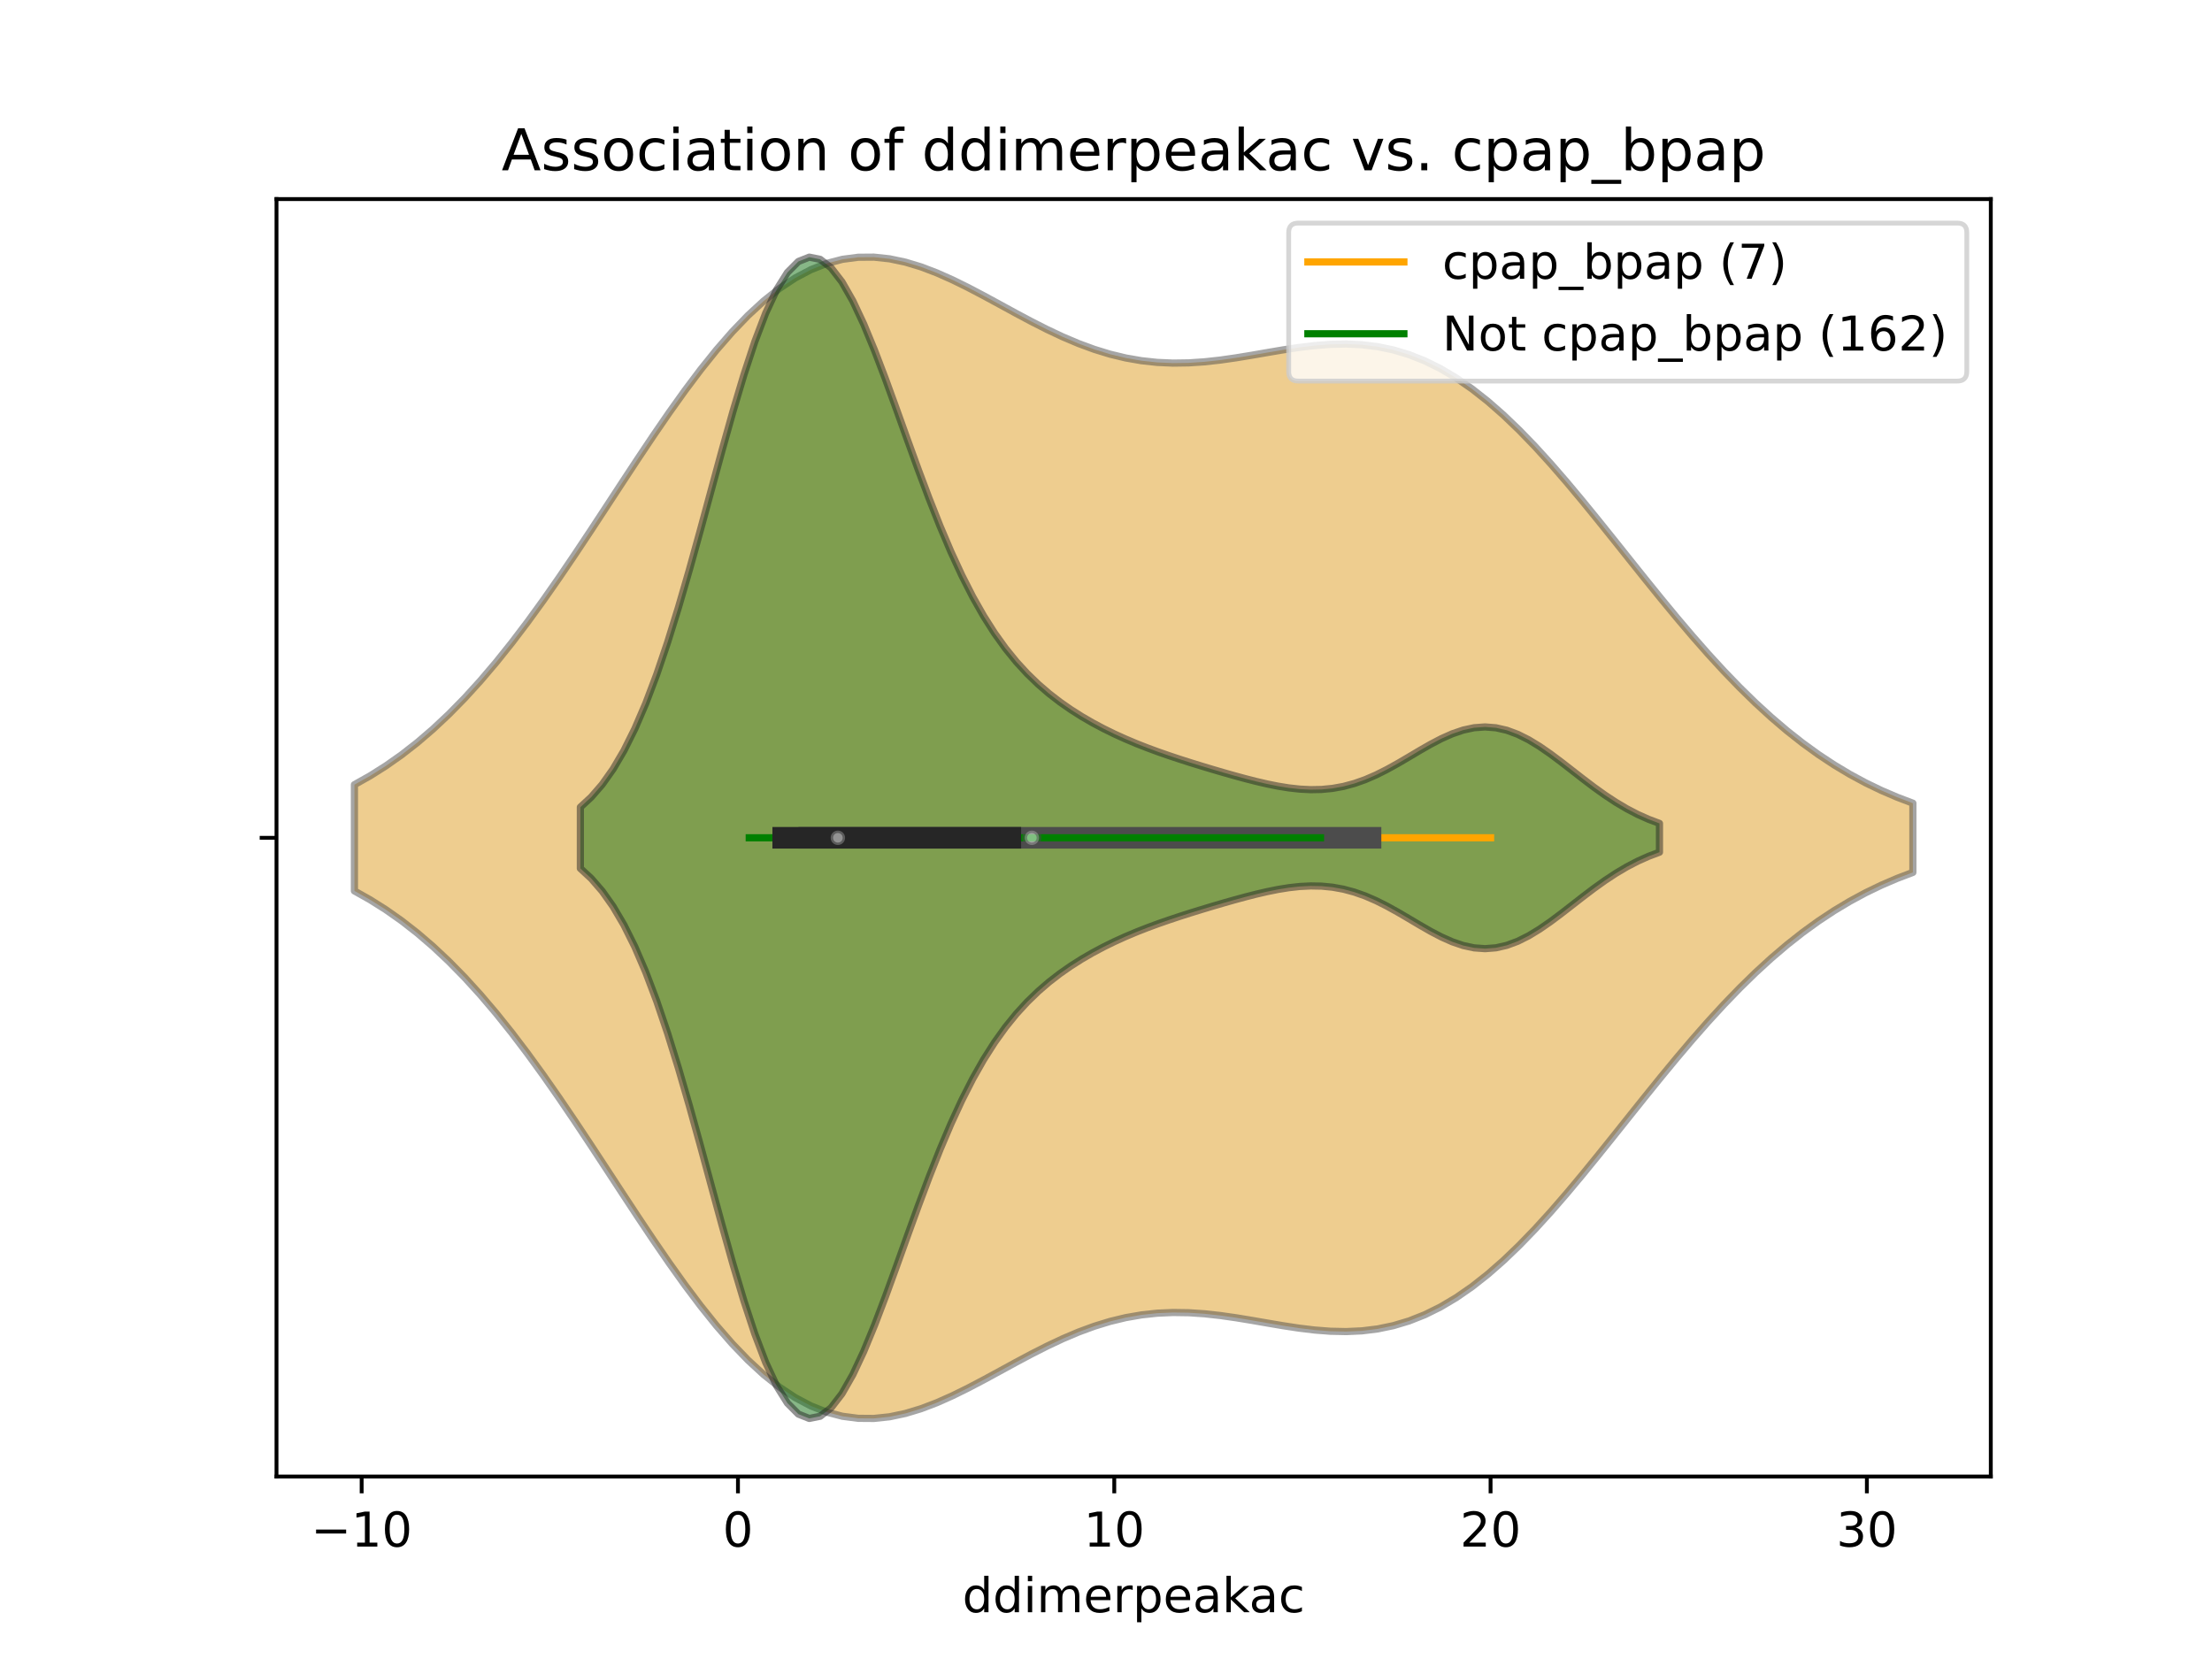<?xml version="1.0" encoding="utf-8" standalone="no"?>
<!DOCTYPE svg PUBLIC "-//W3C//DTD SVG 1.1//EN"
  "http://www.w3.org/Graphics/SVG/1.1/DTD/svg11.dtd">
<!-- Created with matplotlib (https://matplotlib.org/) -->
<svg height="345.6pt" version="1.1" viewBox="0 0 460.8 345.6" width="460.8pt" xmlns="http://www.w3.org/2000/svg" xmlns:xlink="http://www.w3.org/1999/xlink">
 <defs>
  <style type="text/css">
*{stroke-linecap:butt;stroke-linejoin:round;}
  </style>
 </defs>
 <g id="figure_1">
  <g id="patch_1">
   <path d="M 0 345.6 
L 460.8 345.6 
L 460.8 0 
L 0 0 
z
" style="fill:#ffffff;"/>
  </g>
  <g id="axes_1">
   <g id="patch_2">
    <path d="M 57.6 307.584 
L 414.72 307.584 
L 414.72 41.472 
L 57.6 41.472 
z
" style="fill:#ffffff;"/>
   </g>
   <g id="PolyCollection_1">
    <defs>
     <path d="M 73.833 -160.003 
L 73.833 -182.141 
L 77.112 -183.985 
L 80.391 -186.056 
L 83.671 -188.366 
L 86.95 -190.925 
L 90.229 -193.741 
L 93.509 -196.82 
L 96.788 -200.161 
L 100.067 -203.763 
L 103.347 -207.617 
L 106.626 -211.712 
L 109.905 -216.03 
L 113.185 -220.548 
L 116.464 -225.24 
L 119.743 -230.071 
L 123.023 -235.005 
L 126.302 -240.001 
L 129.581 -245.014 
L 132.861 -249.995 
L 136.14 -254.896 
L 139.42 -259.666 
L 142.699 -264.256 
L 145.978 -268.615 
L 149.258 -272.7 
L 152.537 -276.466 
L 155.816 -279.877 
L 159.096 -282.901 
L 162.375 -285.511 
L 165.654 -287.691 
L 168.934 -289.428 
L 172.213 -290.722 
L 175.492 -291.577 
L 178.772 -292.007 
L 182.051 -292.032 
L 185.33 -291.682 
L 188.61 -290.99 
L 191.889 -289.997 
L 195.168 -288.747 
L 198.448 -287.288 
L 201.727 -285.67 
L 205.006 -283.946 
L 208.286 -282.165 
L 211.565 -280.376 
L 214.844 -278.628 
L 218.124 -276.963 
L 221.403 -275.42 
L 224.682 -274.031 
L 227.962 -272.824 
L 231.241 -271.818 
L 234.52 -271.027 
L 237.8 -270.457 
L 241.079 -270.104 
L 244.358 -269.96 
L 247.638 -270.008 
L 250.917 -270.227 
L 254.196 -270.588 
L 257.476 -271.056 
L 260.755 -271.595 
L 264.034 -272.164 
L 267.314 -272.719 
L 270.593 -273.216 
L 273.872 -273.613 
L 277.152 -273.866 
L 280.431 -273.936 
L 283.71 -273.786 
L 286.99 -273.383 
L 290.269 -272.701 
L 293.548 -271.718 
L 296.828 -270.419 
L 300.107 -268.795 
L 303.386 -266.845 
L 306.666 -264.573 
L 309.945 -261.99 
L 313.224 -259.114 
L 316.504 -255.968 
L 319.783 -252.578 
L 323.062 -248.976 
L 326.342 -245.196 
L 329.621 -241.276 
L 332.9 -237.254 
L 336.18 -233.169 
L 339.459 -229.058 
L 342.739 -224.959 
L 346.018 -220.907 
L 349.297 -216.935 
L 352.577 -213.072 
L 355.856 -209.344 
L 359.135 -205.774 
L 362.415 -202.379 
L 365.694 -199.175 
L 368.973 -196.172 
L 372.253 -193.376 
L 375.532 -190.791 
L 378.811 -188.416 
L 382.091 -186.25 
L 385.37 -184.286 
L 388.649 -182.517 
L 391.929 -180.934 
L 395.208 -179.526 
L 398.487 -178.281 
L 398.487 -163.863 
L 398.487 -163.863 
L 395.208 -162.618 
L 391.929 -161.21 
L 388.649 -159.627 
L 385.37 -157.858 
L 382.091 -155.894 
L 378.811 -153.728 
L 375.532 -151.353 
L 372.253 -148.768 
L 368.973 -145.972 
L 365.694 -142.969 
L 362.415 -139.765 
L 359.135 -136.37 
L 355.856 -132.8 
L 352.577 -129.072 
L 349.297 -125.209 
L 346.018 -121.237 
L 342.739 -117.185 
L 339.459 -113.086 
L 336.18 -108.975 
L 332.9 -104.89 
L 329.621 -100.868 
L 326.342 -96.948 
L 323.062 -93.168 
L 319.783 -89.566 
L 316.504 -86.176 
L 313.224 -83.03 
L 309.945 -80.154 
L 306.666 -77.571 
L 303.386 -75.299 
L 300.107 -73.349 
L 296.828 -71.725 
L 293.548 -70.426 
L 290.269 -69.443 
L 286.99 -68.761 
L 283.71 -68.358 
L 280.431 -68.208 
L 277.152 -68.278 
L 273.872 -68.531 
L 270.593 -68.928 
L 267.314 -69.425 
L 264.034 -69.98 
L 260.755 -70.549 
L 257.476 -71.088 
L 254.196 -71.556 
L 250.917 -71.917 
L 247.638 -72.136 
L 244.358 -72.184 
L 241.079 -72.04 
L 237.8 -71.687 
L 234.52 -71.117 
L 231.241 -70.326 
L 227.962 -69.32 
L 224.682 -68.113 
L 221.403 -66.724 
L 218.124 -65.181 
L 214.844 -63.516 
L 211.565 -61.768 
L 208.286 -59.979 
L 205.006 -58.198 
L 201.727 -56.474 
L 198.448 -54.856 
L 195.168 -53.397 
L 191.889 -52.147 
L 188.61 -51.154 
L 185.33 -50.462 
L 182.051 -50.112 
L 178.772 -50.137 
L 175.492 -50.567 
L 172.213 -51.422 
L 168.934 -52.716 
L 165.654 -54.453 
L 162.375 -56.633 
L 159.096 -59.243 
L 155.816 -62.267 
L 152.537 -65.678 
L 149.258 -69.444 
L 145.978 -73.529 
L 142.699 -77.888 
L 139.42 -82.478 
L 136.14 -87.248 
L 132.861 -92.149 
L 129.581 -97.13 
L 126.302 -102.143 
L 123.023 -107.139 
L 119.743 -112.073 
L 116.464 -116.904 
L 113.185 -121.596 
L 109.905 -126.114 
L 106.626 -130.432 
L 103.347 -134.527 
L 100.067 -138.381 
L 96.788 -141.983 
L 93.509 -145.324 
L 90.229 -148.403 
L 86.95 -151.219 
L 83.671 -153.778 
L 80.391 -156.088 
L 77.112 -158.159 
L 73.833 -160.003 
z
" id="mf5a91492bd" style="stroke:#4c4c4c;stroke-opacity:0.5;stroke-width:1.5;"/>
    </defs>
    <g clip-path="url(#pa0eae933f3)">
     <use style="fill:#df9c20;fill-opacity:0.5;stroke:#4c4c4c;stroke-opacity:0.5;stroke-width:1.5;" x="0" xlink:href="#mf5a91492bd" y="345.6"/>
    </g>
   </g>
   <g id="PolyCollection_2">
    <defs>
     <path d="M 120.9 -164.689 
L 120.9 -177.455 
L 123.171 -179.553 
L 125.441 -182.171 
L 127.712 -185.377 
L 129.983 -189.234 
L 132.253 -193.788 
L 134.524 -199.067 
L 136.795 -205.069 
L 139.065 -211.76 
L 141.336 -219.07 
L 143.607 -226.891 
L 145.878 -235.076 
L 148.148 -243.444 
L 150.419 -251.789 
L 152.69 -259.882 
L 154.96 -267.491 
L 157.231 -274.387 
L 159.502 -280.358 
L 161.772 -285.224 
L 164.043 -288.844 
L 166.314 -291.127 
L 168.584 -292.032 
L 170.855 -291.574 
L 173.126 -289.818 
L 175.396 -286.877 
L 177.667 -282.899 
L 179.938 -278.061 
L 182.208 -272.558 
L 184.479 -266.59 
L 186.75 -260.351 
L 189.02 -254.024 
L 191.291 -247.77 
L 193.562 -241.721 
L 195.832 -235.985 
L 198.103 -230.637 
L 200.374 -225.723 
L 202.645 -221.265 
L 204.915 -217.262 
L 207.186 -213.695 
L 209.457 -210.532 
L 211.727 -207.735 
L 213.998 -205.261 
L 216.269 -203.066 
L 218.539 -201.109 
L 220.81 -199.354 
L 223.081 -197.77 
L 225.351 -196.33 
L 227.622 -195.015 
L 229.893 -193.807 
L 232.163 -192.694 
L 234.434 -191.664 
L 236.705 -190.707 
L 238.975 -189.815 
L 241.246 -188.977 
L 243.517 -188.186 
L 245.787 -187.431 
L 248.058 -186.706 
L 250.329 -186.004 
L 252.599 -185.322 
L 254.87 -184.657 
L 257.141 -184.013 
L 259.412 -183.396 
L 261.682 -182.816 
L 263.953 -182.289 
L 266.224 -181.831 
L 268.494 -181.465 
L 270.765 -181.213 
L 273.036 -181.098 
L 275.306 -181.141 
L 277.577 -181.361 
L 279.848 -181.772 
L 282.118 -182.38 
L 284.389 -183.182 
L 286.66 -184.166 
L 288.93 -185.306 
L 291.201 -186.566 
L 293.472 -187.898 
L 295.742 -189.246 
L 298.013 -190.547 
L 300.284 -191.735 
L 302.554 -192.744 
L 304.825 -193.516 
L 307.096 -194.002 
L 309.366 -194.166 
L 311.637 -193.989 
L 313.908 -193.47 
L 316.179 -192.626 
L 318.449 -191.49 
L 320.72 -190.108 
L 322.991 -188.537 
L 325.261 -186.838 
L 327.532 -185.075 
L 329.803 -183.307 
L 332.073 -181.589 
L 334.344 -179.964 
L 336.615 -178.468 
L 338.885 -177.123 
L 341.156 -175.941 
L 343.427 -174.926 
L 345.697 -174.072 
L 345.697 -168.072 
L 345.697 -168.072 
L 343.427 -167.218 
L 341.156 -166.203 
L 338.885 -165.021 
L 336.615 -163.676 
L 334.344 -162.18 
L 332.073 -160.555 
L 329.803 -158.837 
L 327.532 -157.069 
L 325.261 -155.306 
L 322.991 -153.607 
L 320.72 -152.036 
L 318.449 -150.654 
L 316.179 -149.518 
L 313.908 -148.674 
L 311.637 -148.155 
L 309.366 -147.978 
L 307.096 -148.142 
L 304.825 -148.628 
L 302.554 -149.4 
L 300.284 -150.409 
L 298.013 -151.597 
L 295.742 -152.898 
L 293.472 -154.246 
L 291.201 -155.578 
L 288.93 -156.838 
L 286.66 -157.978 
L 284.389 -158.962 
L 282.118 -159.764 
L 279.848 -160.372 
L 277.577 -160.783 
L 275.306 -161.003 
L 273.036 -161.046 
L 270.765 -160.931 
L 268.494 -160.679 
L 266.224 -160.313 
L 263.953 -159.855 
L 261.682 -159.328 
L 259.412 -158.748 
L 257.141 -158.131 
L 254.87 -157.487 
L 252.599 -156.822 
L 250.329 -156.14 
L 248.058 -155.438 
L 245.787 -154.713 
L 243.517 -153.958 
L 241.246 -153.167 
L 238.975 -152.329 
L 236.705 -151.437 
L 234.434 -150.48 
L 232.163 -149.45 
L 229.893 -148.337 
L 227.622 -147.129 
L 225.351 -145.814 
L 223.081 -144.374 
L 220.81 -142.79 
L 218.539 -141.035 
L 216.269 -139.078 
L 213.998 -136.883 
L 211.727 -134.409 
L 209.457 -131.612 
L 207.186 -128.449 
L 204.915 -124.882 
L 202.645 -120.879 
L 200.374 -116.421 
L 198.103 -111.507 
L 195.832 -106.159 
L 193.562 -100.423 
L 191.291 -94.374 
L 189.02 -88.12 
L 186.75 -81.793 
L 184.479 -75.554 
L 182.208 -69.586 
L 179.938 -64.083 
L 177.667 -59.245 
L 175.396 -55.267 
L 173.126 -52.326 
L 170.855 -50.57 
L 168.584 -50.112 
L 166.314 -51.017 
L 164.043 -53.3 
L 161.772 -56.92 
L 159.502 -61.786 
L 157.231 -67.757 
L 154.96 -74.653 
L 152.69 -82.262 
L 150.419 -90.355 
L 148.148 -98.7 
L 145.878 -107.068 
L 143.607 -115.253 
L 141.336 -123.074 
L 139.065 -130.384 
L 136.795 -137.075 
L 134.524 -143.077 
L 132.253 -148.356 
L 129.983 -152.91 
L 127.712 -156.767 
L 125.441 -159.973 
L 123.171 -162.591 
L 120.9 -164.689 
z
" id="m33d960c3e8" style="stroke:#262626;stroke-opacity:0.5;stroke-width:1.5;"/>
    </defs>
    <g clip-path="url(#pa0eae933f3)">
     <use style="fill:#107010;fill-opacity:0.5;stroke:#262626;stroke-opacity:0.5;stroke-width:1.5;" x="0" xlink:href="#m33d960c3e8" y="345.6"/>
    </g>
   </g>
   <g id="matplotlib.axis_1">
    <g id="xtick_1">
     <g id="line2d_1">
      <defs>
       <path d="M 0 0 
L 0 3.5 
" id="m56c65b1c58" style="stroke:#000000;stroke-width:0.8;"/>
      </defs>
      <g>
       <use style="stroke:#000000;stroke-width:0.8;" x="75.34" xlink:href="#m56c65b1c58" y="307.584"/>
      </g>
     </g>
     <g id="text_1">
      <!-- −10 -->
      <defs>
       <path d="M 10.594 35.5 
L 73.188 35.5 
L 73.188 27.203 
L 10.594 27.203 
z
" id="DejaVuSans-8722"/>
       <path d="M 12.406 8.297 
L 28.516 8.297 
L 28.516 63.922 
L 10.984 60.406 
L 10.984 69.391 
L 28.422 72.906 
L 38.281 72.906 
L 38.281 8.297 
L 54.391 8.297 
L 54.391 0 
L 12.406 0 
z
" id="DejaVuSans-49"/>
       <path d="M 31.781 66.406 
Q 24.172 66.406 20.328 58.906 
Q 16.5 51.422 16.5 36.375 
Q 16.5 21.391 20.328 13.891 
Q 24.172 6.391 31.781 6.391 
Q 39.453 6.391 43.281 13.891 
Q 47.125 21.391 47.125 36.375 
Q 47.125 51.422 43.281 58.906 
Q 39.453 66.406 31.781 66.406 
z
M 31.781 74.219 
Q 44.047 74.219 50.516 64.516 
Q 56.984 54.828 56.984 36.375 
Q 56.984 17.969 50.516 8.266 
Q 44.047 -1.422 31.781 -1.422 
Q 19.531 -1.422 13.062 8.266 
Q 6.594 17.969 6.594 36.375 
Q 6.594 54.828 13.062 64.516 
Q 19.531 74.219 31.781 74.219 
z
" id="DejaVuSans-48"/>
      </defs>
      <g transform="translate(64.787 322.182)scale(0.1 -0.1)">
       <use xlink:href="#DejaVuSans-8722"/>
       <use x="83.789" xlink:href="#DejaVuSans-49"/>
       <use x="147.412" xlink:href="#DejaVuSans-48"/>
      </g>
     </g>
    </g>
    <g id="xtick_2">
     <g id="line2d_2">
      <g>
       <use style="stroke:#000000;stroke-width:0.8;" x="153.731" xlink:href="#m56c65b1c58" y="307.584"/>
      </g>
     </g>
     <g id="text_2">
      <!-- 0 -->
      <g transform="translate(150.55 322.182)scale(0.1 -0.1)">
       <use xlink:href="#DejaVuSans-48"/>
      </g>
     </g>
    </g>
    <g id="xtick_3">
     <g id="line2d_3">
      <g>
       <use style="stroke:#000000;stroke-width:0.8;" x="232.123" xlink:href="#m56c65b1c58" y="307.584"/>
      </g>
     </g>
     <g id="text_3">
      <!-- 10 -->
      <g transform="translate(225.76 322.182)scale(0.1 -0.1)">
       <use xlink:href="#DejaVuSans-49"/>
       <use x="63.623" xlink:href="#DejaVuSans-48"/>
      </g>
     </g>
    </g>
    <g id="xtick_4">
     <g id="line2d_4">
      <g>
       <use style="stroke:#000000;stroke-width:0.8;" x="310.514" xlink:href="#m56c65b1c58" y="307.584"/>
      </g>
     </g>
     <g id="text_4">
      <!-- 20 -->
      <defs>
       <path d="M 19.188 8.297 
L 53.609 8.297 
L 53.609 0 
L 7.328 0 
L 7.328 8.297 
Q 12.938 14.109 22.625 23.891 
Q 32.328 33.688 34.812 36.531 
Q 39.547 41.844 41.422 45.531 
Q 43.312 49.219 43.312 52.781 
Q 43.312 58.594 39.234 62.25 
Q 35.156 65.922 28.609 65.922 
Q 23.969 65.922 18.812 64.312 
Q 13.672 62.703 7.812 59.422 
L 7.812 69.391 
Q 13.766 71.781 18.938 73 
Q 24.125 74.219 28.422 74.219 
Q 39.75 74.219 46.484 68.547 
Q 53.219 62.891 53.219 53.422 
Q 53.219 48.922 51.531 44.891 
Q 49.859 40.875 45.406 35.406 
Q 44.188 33.984 37.641 27.219 
Q 31.109 20.453 19.188 8.297 
z
" id="DejaVuSans-50"/>
      </defs>
      <g transform="translate(304.152 322.182)scale(0.1 -0.1)">
       <use xlink:href="#DejaVuSans-50"/>
       <use x="63.623" xlink:href="#DejaVuSans-48"/>
      </g>
     </g>
    </g>
    <g id="xtick_5">
     <g id="line2d_5">
      <g>
       <use style="stroke:#000000;stroke-width:0.8;" x="388.906" xlink:href="#m56c65b1c58" y="307.584"/>
      </g>
     </g>
     <g id="text_5">
      <!-- 30 -->
      <defs>
       <path d="M 40.578 39.312 
Q 47.656 37.797 51.625 33 
Q 55.609 28.219 55.609 21.188 
Q 55.609 10.406 48.188 4.484 
Q 40.766 -1.422 27.094 -1.422 
Q 22.516 -1.422 17.656 -0.516 
Q 12.797 0.391 7.625 2.203 
L 7.625 11.719 
Q 11.719 9.328 16.594 8.109 
Q 21.484 6.891 26.812 6.891 
Q 36.078 6.891 40.938 10.547 
Q 45.797 14.203 45.797 21.188 
Q 45.797 27.641 41.281 31.266 
Q 36.766 34.906 28.719 34.906 
L 20.219 34.906 
L 20.219 43.016 
L 29.109 43.016 
Q 36.375 43.016 40.234 45.922 
Q 44.094 48.828 44.094 54.297 
Q 44.094 59.906 40.109 62.906 
Q 36.141 65.922 28.719 65.922 
Q 24.656 65.922 20.016 65.031 
Q 15.375 64.156 9.812 62.312 
L 9.812 71.094 
Q 15.438 72.656 20.344 73.438 
Q 25.25 74.219 29.594 74.219 
Q 40.828 74.219 47.359 69.109 
Q 53.906 64.016 53.906 55.328 
Q 53.906 49.266 50.438 45.094 
Q 46.969 40.922 40.578 39.312 
z
" id="DejaVuSans-51"/>
      </defs>
      <g transform="translate(382.543 322.182)scale(0.1 -0.1)">
       <use xlink:href="#DejaVuSans-51"/>
       <use x="63.623" xlink:href="#DejaVuSans-48"/>
      </g>
     </g>
    </g>
    <g id="text_6">
     <!-- ddimerpeakac -->
     <defs>
      <path d="M 45.406 46.391 
L 45.406 75.984 
L 54.391 75.984 
L 54.391 0 
L 45.406 0 
L 45.406 8.203 
Q 42.578 3.328 38.25 0.953 
Q 33.938 -1.422 27.875 -1.422 
Q 17.969 -1.422 11.734 6.484 
Q 5.516 14.406 5.516 27.297 
Q 5.516 40.188 11.734 48.094 
Q 17.969 56 27.875 56 
Q 33.938 56 38.25 53.625 
Q 42.578 51.266 45.406 46.391 
z
M 14.797 27.297 
Q 14.797 17.391 18.875 11.75 
Q 22.953 6.109 30.078 6.109 
Q 37.203 6.109 41.297 11.75 
Q 45.406 17.391 45.406 27.297 
Q 45.406 37.203 41.297 42.844 
Q 37.203 48.484 30.078 48.484 
Q 22.953 48.484 18.875 42.844 
Q 14.797 37.203 14.797 27.297 
z
" id="DejaVuSans-100"/>
      <path d="M 9.422 54.688 
L 18.406 54.688 
L 18.406 0 
L 9.422 0 
z
M 9.422 75.984 
L 18.406 75.984 
L 18.406 64.594 
L 9.422 64.594 
z
" id="DejaVuSans-105"/>
      <path d="M 52 44.188 
Q 55.375 50.25 60.062 53.125 
Q 64.75 56 71.094 56 
Q 79.641 56 84.281 50.016 
Q 88.922 44.047 88.922 33.016 
L 88.922 0 
L 79.891 0 
L 79.891 32.719 
Q 79.891 40.578 77.094 44.375 
Q 74.312 48.188 68.609 48.188 
Q 61.625 48.188 57.562 43.547 
Q 53.516 38.922 53.516 30.906 
L 53.516 0 
L 44.484 0 
L 44.484 32.719 
Q 44.484 40.625 41.703 44.406 
Q 38.922 48.188 33.109 48.188 
Q 26.219 48.188 22.156 43.531 
Q 18.109 38.875 18.109 30.906 
L 18.109 0 
L 9.078 0 
L 9.078 54.688 
L 18.109 54.688 
L 18.109 46.188 
Q 21.188 51.219 25.484 53.609 
Q 29.781 56 35.688 56 
Q 41.656 56 45.828 52.969 
Q 50 49.953 52 44.188 
z
" id="DejaVuSans-109"/>
      <path d="M 56.203 29.594 
L 56.203 25.203 
L 14.891 25.203 
Q 15.484 15.922 20.484 11.062 
Q 25.484 6.203 34.422 6.203 
Q 39.594 6.203 44.453 7.469 
Q 49.312 8.734 54.109 11.281 
L 54.109 2.781 
Q 49.266 0.734 44.188 -0.344 
Q 39.109 -1.422 33.891 -1.422 
Q 20.797 -1.422 13.156 6.188 
Q 5.516 13.812 5.516 26.812 
Q 5.516 40.234 12.766 48.109 
Q 20.016 56 32.328 56 
Q 43.359 56 49.781 48.891 
Q 56.203 41.797 56.203 29.594 
z
M 47.219 32.234 
Q 47.125 39.594 43.094 43.984 
Q 39.062 48.391 32.422 48.391 
Q 24.906 48.391 20.391 44.141 
Q 15.875 39.891 15.188 32.172 
z
" id="DejaVuSans-101"/>
      <path d="M 41.109 46.297 
Q 39.594 47.172 37.812 47.578 
Q 36.031 48 33.891 48 
Q 26.266 48 22.188 43.047 
Q 18.109 38.094 18.109 28.812 
L 18.109 0 
L 9.078 0 
L 9.078 54.688 
L 18.109 54.688 
L 18.109 46.188 
Q 20.953 51.172 25.484 53.578 
Q 30.031 56 36.531 56 
Q 37.453 56 38.578 55.875 
Q 39.703 55.766 41.062 55.516 
z
" id="DejaVuSans-114"/>
      <path d="M 18.109 8.203 
L 18.109 -20.797 
L 9.078 -20.797 
L 9.078 54.688 
L 18.109 54.688 
L 18.109 46.391 
Q 20.953 51.266 25.266 53.625 
Q 29.594 56 35.594 56 
Q 45.562 56 51.781 48.094 
Q 58.016 40.188 58.016 27.297 
Q 58.016 14.406 51.781 6.484 
Q 45.562 -1.422 35.594 -1.422 
Q 29.594 -1.422 25.266 0.953 
Q 20.953 3.328 18.109 8.203 
z
M 48.688 27.297 
Q 48.688 37.203 44.609 42.844 
Q 40.531 48.484 33.406 48.484 
Q 26.266 48.484 22.188 42.844 
Q 18.109 37.203 18.109 27.297 
Q 18.109 17.391 22.188 11.75 
Q 26.266 6.109 33.406 6.109 
Q 40.531 6.109 44.609 11.75 
Q 48.688 17.391 48.688 27.297 
z
" id="DejaVuSans-112"/>
      <path d="M 34.281 27.484 
Q 23.391 27.484 19.188 25 
Q 14.984 22.516 14.984 16.5 
Q 14.984 11.719 18.141 8.906 
Q 21.297 6.109 26.703 6.109 
Q 34.188 6.109 38.703 11.406 
Q 43.219 16.703 43.219 25.484 
L 43.219 27.484 
z
M 52.203 31.203 
L 52.203 0 
L 43.219 0 
L 43.219 8.297 
Q 40.141 3.328 35.547 0.953 
Q 30.953 -1.422 24.312 -1.422 
Q 15.922 -1.422 10.953 3.297 
Q 6 8.016 6 15.922 
Q 6 25.141 12.172 29.828 
Q 18.359 34.516 30.609 34.516 
L 43.219 34.516 
L 43.219 35.406 
Q 43.219 41.609 39.141 45 
Q 35.062 48.391 27.688 48.391 
Q 23 48.391 18.547 47.266 
Q 14.109 46.141 10.016 43.891 
L 10.016 52.203 
Q 14.938 54.109 19.578 55.047 
Q 24.219 56 28.609 56 
Q 40.484 56 46.344 49.844 
Q 52.203 43.703 52.203 31.203 
z
" id="DejaVuSans-97"/>
      <path d="M 9.078 75.984 
L 18.109 75.984 
L 18.109 31.109 
L 44.922 54.688 
L 56.391 54.688 
L 27.391 29.109 
L 57.625 0 
L 45.906 0 
L 18.109 26.703 
L 18.109 0 
L 9.078 0 
z
" id="DejaVuSans-107"/>
      <path d="M 48.781 52.594 
L 48.781 44.188 
Q 44.969 46.297 41.141 47.344 
Q 37.312 48.391 33.406 48.391 
Q 24.656 48.391 19.812 42.844 
Q 14.984 37.312 14.984 27.297 
Q 14.984 17.281 19.812 11.734 
Q 24.656 6.203 33.406 6.203 
Q 37.312 6.203 41.141 7.25 
Q 44.969 8.297 48.781 10.406 
L 48.781 2.094 
Q 45.016 0.344 40.984 -0.531 
Q 36.969 -1.422 32.422 -1.422 
Q 20.062 -1.422 12.781 6.344 
Q 5.516 14.109 5.516 27.297 
Q 5.516 40.672 12.859 48.328 
Q 20.219 56 33.016 56 
Q 37.156 56 41.109 55.141 
Q 45.062 54.297 48.781 52.594 
z
" id="DejaVuSans-99"/>
     </defs>
     <g transform="translate(200.484 335.861)scale(0.1 -0.1)">
      <use xlink:href="#DejaVuSans-100"/>
      <use x="63.477" xlink:href="#DejaVuSans-100"/>
      <use x="126.953" xlink:href="#DejaVuSans-105"/>
      <use x="154.736" xlink:href="#DejaVuSans-109"/>
      <use x="252.148" xlink:href="#DejaVuSans-101"/>
      <use x="313.672" xlink:href="#DejaVuSans-114"/>
      <use x="354.785" xlink:href="#DejaVuSans-112"/>
      <use x="418.262" xlink:href="#DejaVuSans-101"/>
      <use x="479.785" xlink:href="#DejaVuSans-97"/>
      <use x="541.064" xlink:href="#DejaVuSans-107"/>
      <use x="597.225" xlink:href="#DejaVuSans-97"/>
      <use x="658.504" xlink:href="#DejaVuSans-99"/>
     </g>
    </g>
   </g>
   <g id="matplotlib.axis_2">
    <g id="ytick_1">
     <g id="line2d_6">
      <defs>
       <path d="M 0 0 
L -3.5 0 
" id="m590f1db4c9" style="stroke:#000000;stroke-width:0.8;"/>
      </defs>
      <g>
       <use style="stroke:#000000;stroke-width:0.8;" x="57.6" xlink:href="#m590f1db4c9" y="174.528"/>
      </g>
     </g>
    </g>
   </g>
   <g id="line2d_7">
    <path clip-path="url(#pa0eae933f3)" d="M 161.806 174.528 
L 310.514 174.528 
" style="fill:none;stroke:#ffa500;stroke-linecap:square;stroke-width:1.5;"/>
   </g>
   <g id="line2d_8">
    <path clip-path="url(#pa0eae933f3)" d="M 168.586 174.528 
L 285.507 174.528 
" style="fill:none;stroke:#4c4c4c;stroke-linecap:square;stroke-width:4.5;"/>
   </g>
   <g id="line2d_9">
    <path clip-path="url(#pa0eae933f3)" d="M 156.083 174.528 
L 275.081 174.528 
" style="fill:none;stroke:#008000;stroke-linecap:square;stroke-width:1.5;"/>
   </g>
   <g id="line2d_10">
    <path clip-path="url(#pa0eae933f3)" d="M 163.158 174.528 
L 210.467 174.528 
" style="fill:none;stroke:#262626;stroke-linecap:square;stroke-width:4.5;"/>
   </g>
   <g id="patch_3">
    <path d="M 57.6 307.584 
L 57.6 41.472 
" style="fill:none;stroke:#000000;stroke-linecap:square;stroke-linejoin:miter;stroke-width:0.8;"/>
   </g>
   <g id="patch_4">
    <path d="M 414.72 307.584 
L 414.72 41.472 
" style="fill:none;stroke:#000000;stroke-linecap:square;stroke-linejoin:miter;stroke-width:0.8;"/>
   </g>
   <g id="patch_5">
    <path d="M 57.6 307.584 
L 414.72 307.584 
" style="fill:none;stroke:#000000;stroke-linecap:square;stroke-linejoin:miter;stroke-width:0.8;"/>
   </g>
   <g id="patch_6">
    <path d="M 57.6 41.472 
L 414.72 41.472 
" style="fill:none;stroke:#000000;stroke-linecap:square;stroke-linejoin:miter;stroke-width:0.8;"/>
   </g>
   <g id="PathCollection_1">
    <defs>
     <path d="M 0 1.5 
C 0.398 1.5 0.779 1.342 1.061 1.061 
C 1.342 0.779 1.5 0.398 1.5 0 
C 1.5 -0.398 1.342 -0.779 1.061 -1.061 
C 0.779 -1.342 0.398 -1.5 0 -1.5 
C -0.398 -1.5 -0.779 -1.342 -1.061 -1.061 
C -1.342 -0.779 -1.5 -0.398 -1.5 0 
C -1.5 0.398 -1.342 0.779 -1.061 1.061 
C -0.779 1.342 -0.398 1.5 0 1.5 
z
" id="m8a4542423b" style="stroke:#4c4c4c;stroke-opacity:0.5;"/>
    </defs>
    <g clip-path="url(#pa0eae933f3)">
     <use style="fill:#ffffff;fill-opacity:0.5;stroke:#4c4c4c;stroke-opacity:0.5;" x="214.955" xlink:href="#m8a4542423b" y="174.528"/>
    </g>
   </g>
   <g id="PathCollection_2">
    <defs>
     <path d="M 0 1.5 
C 0.398 1.5 0.779 1.342 1.061 1.061 
C 1.342 0.779 1.5 0.398 1.5 0 
C 1.5 -0.398 1.342 -0.779 1.061 -1.061 
C 0.779 -1.342 0.398 -1.5 0 -1.5 
C -0.398 -1.5 -0.779 -1.342 -1.061 -1.061 
C -1.342 -0.779 -1.5 -0.398 -1.5 0 
C -1.5 0.398 -1.342 0.779 -1.061 1.061 
C -0.779 1.342 -0.398 1.5 0 1.5 
z
" id="m7f20bef54f" style="stroke:#262626;stroke-opacity:0.5;"/>
    </defs>
    <g clip-path="url(#pa0eae933f3)">
     <use style="fill:#ffffff;fill-opacity:0.5;stroke:#262626;stroke-opacity:0.5;" x="174.544" xlink:href="#m7f20bef54f" y="174.528"/>
    </g>
   </g>
   <g id="text_7">
    <!-- Association of ddimerpeakac vs. cpap_bpap -->
    <defs>
     <path d="M 34.188 63.188 
L 20.797 26.906 
L 47.609 26.906 
z
M 28.609 72.906 
L 39.797 72.906 
L 67.578 0 
L 57.328 0 
L 50.688 18.703 
L 17.828 18.703 
L 11.188 0 
L 0.781 0 
z
" id="DejaVuSans-65"/>
     <path d="M 44.281 53.078 
L 44.281 44.578 
Q 40.484 46.531 36.375 47.5 
Q 32.281 48.484 27.875 48.484 
Q 21.188 48.484 17.844 46.438 
Q 14.5 44.391 14.5 40.281 
Q 14.5 37.156 16.891 35.375 
Q 19.281 33.594 26.516 31.984 
L 29.594 31.297 
Q 39.156 29.25 43.188 25.516 
Q 47.219 21.781 47.219 15.094 
Q 47.219 7.469 41.188 3.016 
Q 35.156 -1.422 24.609 -1.422 
Q 20.219 -1.422 15.453 -0.562 
Q 10.688 0.297 5.422 2 
L 5.422 11.281 
Q 10.406 8.688 15.234 7.391 
Q 20.062 6.109 24.812 6.109 
Q 31.156 6.109 34.562 8.281 
Q 37.984 10.453 37.984 14.406 
Q 37.984 18.062 35.516 20.016 
Q 33.062 21.969 24.703 23.781 
L 21.578 24.516 
Q 13.234 26.266 9.516 29.906 
Q 5.812 33.547 5.812 39.891 
Q 5.812 47.609 11.281 51.797 
Q 16.75 56 26.812 56 
Q 31.781 56 36.172 55.266 
Q 40.578 54.547 44.281 53.078 
z
" id="DejaVuSans-115"/>
     <path d="M 30.609 48.391 
Q 23.391 48.391 19.188 42.75 
Q 14.984 37.109 14.984 27.297 
Q 14.984 17.484 19.156 11.844 
Q 23.344 6.203 30.609 6.203 
Q 37.797 6.203 41.984 11.859 
Q 46.188 17.531 46.188 27.297 
Q 46.188 37.016 41.984 42.703 
Q 37.797 48.391 30.609 48.391 
z
M 30.609 56 
Q 42.328 56 49.016 48.375 
Q 55.719 40.766 55.719 27.297 
Q 55.719 13.875 49.016 6.219 
Q 42.328 -1.422 30.609 -1.422 
Q 18.844 -1.422 12.172 6.219 
Q 5.516 13.875 5.516 27.297 
Q 5.516 40.766 12.172 48.375 
Q 18.844 56 30.609 56 
z
" id="DejaVuSans-111"/>
     <path d="M 18.312 70.219 
L 18.312 54.688 
L 36.812 54.688 
L 36.812 47.703 
L 18.312 47.703 
L 18.312 18.016 
Q 18.312 11.328 20.141 9.422 
Q 21.969 7.516 27.594 7.516 
L 36.812 7.516 
L 36.812 0 
L 27.594 0 
Q 17.188 0 13.234 3.875 
Q 9.281 7.766 9.281 18.016 
L 9.281 47.703 
L 2.688 47.703 
L 2.688 54.688 
L 9.281 54.688 
L 9.281 70.219 
z
" id="DejaVuSans-116"/>
     <path d="M 54.891 33.016 
L 54.891 0 
L 45.906 0 
L 45.906 32.719 
Q 45.906 40.484 42.875 44.328 
Q 39.844 48.188 33.797 48.188 
Q 26.516 48.188 22.312 43.547 
Q 18.109 38.922 18.109 30.906 
L 18.109 0 
L 9.078 0 
L 9.078 54.688 
L 18.109 54.688 
L 18.109 46.188 
Q 21.344 51.125 25.703 53.562 
Q 30.078 56 35.797 56 
Q 45.219 56 50.047 50.172 
Q 54.891 44.344 54.891 33.016 
z
" id="DejaVuSans-110"/>
     <path id="DejaVuSans-32"/>
     <path d="M 37.109 75.984 
L 37.109 68.5 
L 28.516 68.5 
Q 23.688 68.5 21.797 66.547 
Q 19.922 64.594 19.922 59.516 
L 19.922 54.688 
L 34.719 54.688 
L 34.719 47.703 
L 19.922 47.703 
L 19.922 0 
L 10.891 0 
L 10.891 47.703 
L 2.297 47.703 
L 2.297 54.688 
L 10.891 54.688 
L 10.891 58.5 
Q 10.891 67.625 15.141 71.797 
Q 19.391 75.984 28.609 75.984 
z
" id="DejaVuSans-102"/>
     <path d="M 2.984 54.688 
L 12.5 54.688 
L 29.594 8.797 
L 46.688 54.688 
L 56.203 54.688 
L 35.688 0 
L 23.484 0 
z
" id="DejaVuSans-118"/>
     <path d="M 10.688 12.406 
L 21 12.406 
L 21 0 
L 10.688 0 
z
" id="DejaVuSans-46"/>
     <path d="M 50.984 -16.609 
L 50.984 -23.578 
L -0.984 -23.578 
L -0.984 -16.609 
z
" id="DejaVuSans-95"/>
     <path d="M 48.688 27.297 
Q 48.688 37.203 44.609 42.844 
Q 40.531 48.484 33.406 48.484 
Q 26.266 48.484 22.188 42.844 
Q 18.109 37.203 18.109 27.297 
Q 18.109 17.391 22.188 11.75 
Q 26.266 6.109 33.406 6.109 
Q 40.531 6.109 44.609 11.75 
Q 48.688 17.391 48.688 27.297 
z
M 18.109 46.391 
Q 20.953 51.266 25.266 53.625 
Q 29.594 56 35.594 56 
Q 45.562 56 51.781 48.094 
Q 58.016 40.188 58.016 27.297 
Q 58.016 14.406 51.781 6.484 
Q 45.562 -1.422 35.594 -1.422 
Q 29.594 -1.422 25.266 0.953 
Q 20.953 3.328 18.109 8.203 
L 18.109 0 
L 9.078 0 
L 9.078 75.984 
L 18.109 75.984 
z
" id="DejaVuSans-98"/>
    </defs>
    <g transform="translate(104.494 35.472)scale(0.12 -0.12)">
     <use xlink:href="#DejaVuSans-65"/>
     <use x="68.408" xlink:href="#DejaVuSans-115"/>
     <use x="120.508" xlink:href="#DejaVuSans-115"/>
     <use x="172.607" xlink:href="#DejaVuSans-111"/>
     <use x="233.789" xlink:href="#DejaVuSans-99"/>
     <use x="288.77" xlink:href="#DejaVuSans-105"/>
     <use x="316.553" xlink:href="#DejaVuSans-97"/>
     <use x="377.832" xlink:href="#DejaVuSans-116"/>
     <use x="417.041" xlink:href="#DejaVuSans-105"/>
     <use x="444.824" xlink:href="#DejaVuSans-111"/>
     <use x="506.006" xlink:href="#DejaVuSans-110"/>
     <use x="569.385" xlink:href="#DejaVuSans-32"/>
     <use x="601.172" xlink:href="#DejaVuSans-111"/>
     <use x="662.354" xlink:href="#DejaVuSans-102"/>
     <use x="697.559" xlink:href="#DejaVuSans-32"/>
     <use x="729.346" xlink:href="#DejaVuSans-100"/>
     <use x="792.822" xlink:href="#DejaVuSans-100"/>
     <use x="856.299" xlink:href="#DejaVuSans-105"/>
     <use x="884.082" xlink:href="#DejaVuSans-109"/>
     <use x="981.494" xlink:href="#DejaVuSans-101"/>
     <use x="1043.018" xlink:href="#DejaVuSans-114"/>
     <use x="1084.131" xlink:href="#DejaVuSans-112"/>
     <use x="1147.607" xlink:href="#DejaVuSans-101"/>
     <use x="1209.131" xlink:href="#DejaVuSans-97"/>
     <use x="1270.41" xlink:href="#DejaVuSans-107"/>
     <use x="1326.57" xlink:href="#DejaVuSans-97"/>
     <use x="1387.85" xlink:href="#DejaVuSans-99"/>
     <use x="1442.83" xlink:href="#DejaVuSans-32"/>
     <use x="1474.617" xlink:href="#DejaVuSans-118"/>
     <use x="1533.797" xlink:href="#DejaVuSans-115"/>
     <use x="1585.896" xlink:href="#DejaVuSans-46"/>
     <use x="1617.684" xlink:href="#DejaVuSans-32"/>
     <use x="1649.471" xlink:href="#DejaVuSans-99"/>
     <use x="1704.451" xlink:href="#DejaVuSans-112"/>
     <use x="1767.928" xlink:href="#DejaVuSans-97"/>
     <use x="1829.207" xlink:href="#DejaVuSans-112"/>
     <use x="1892.684" xlink:href="#DejaVuSans-95"/>
     <use x="1942.684" xlink:href="#DejaVuSans-98"/>
     <use x="2006.16" xlink:href="#DejaVuSans-112"/>
     <use x="2069.637" xlink:href="#DejaVuSans-97"/>
     <use x="2130.916" xlink:href="#DejaVuSans-112"/>
    </g>
   </g>
   <g id="legend_1">
    <g id="patch_7">
     <path d="M 270.456 79.385 
L 407.72 79.385 
Q 409.72 79.385 409.72 77.385 
L 409.72 48.472 
Q 409.72 46.472 407.72 46.472 
L 270.456 46.472 
Q 268.456 46.472 268.456 48.472 
L 268.456 77.385 
Q 268.456 79.385 270.456 79.385 
z
" style="fill:#ffffff;opacity:0.8;stroke:#cccccc;stroke-linejoin:miter;"/>
    </g>
    <g id="line2d_11">
     <path d="M 272.456 54.57 
L 292.456 54.57 
" style="fill:none;stroke:#ffa500;stroke-linecap:square;stroke-width:1.5;"/>
    </g>
    <g id="line2d_12"/>
    <g id="text_8">
     <!-- cpap_bpap (7) -->
     <defs>
      <path d="M 31 75.875 
Q 24.469 64.656 21.281 53.656 
Q 18.109 42.672 18.109 31.391 
Q 18.109 20.125 21.312 9.062 
Q 24.516 -2 31 -13.188 
L 23.188 -13.188 
Q 15.875 -1.703 12.234 9.375 
Q 8.594 20.453 8.594 31.391 
Q 8.594 42.281 12.203 53.312 
Q 15.828 64.359 23.188 75.875 
z
" id="DejaVuSans-40"/>
      <path d="M 8.203 72.906 
L 55.078 72.906 
L 55.078 68.703 
L 28.609 0 
L 18.312 0 
L 43.219 64.594 
L 8.203 64.594 
z
" id="DejaVuSans-55"/>
      <path d="M 8.016 75.875 
L 15.828 75.875 
Q 23.141 64.359 26.781 53.312 
Q 30.422 42.281 30.422 31.391 
Q 30.422 20.453 26.781 9.375 
Q 23.141 -1.703 15.828 -13.188 
L 8.016 -13.188 
Q 14.5 -2 17.703 9.062 
Q 20.906 20.125 20.906 31.391 
Q 20.906 42.672 17.703 53.656 
Q 14.5 64.656 8.016 75.875 
z
" id="DejaVuSans-41"/>
     </defs>
     <g transform="translate(300.456 58.07)scale(0.1 -0.1)">
      <use xlink:href="#DejaVuSans-99"/>
      <use x="54.98" xlink:href="#DejaVuSans-112"/>
      <use x="118.457" xlink:href="#DejaVuSans-97"/>
      <use x="179.736" xlink:href="#DejaVuSans-112"/>
      <use x="243.213" xlink:href="#DejaVuSans-95"/>
      <use x="293.213" xlink:href="#DejaVuSans-98"/>
      <use x="356.689" xlink:href="#DejaVuSans-112"/>
      <use x="420.166" xlink:href="#DejaVuSans-97"/>
      <use x="481.445" xlink:href="#DejaVuSans-112"/>
      <use x="544.922" xlink:href="#DejaVuSans-32"/>
      <use x="576.709" xlink:href="#DejaVuSans-40"/>
      <use x="615.723" xlink:href="#DejaVuSans-55"/>
      <use x="679.346" xlink:href="#DejaVuSans-41"/>
     </g>
    </g>
    <g id="line2d_13">
     <path d="M 272.456 69.527 
L 292.456 69.527 
" style="fill:none;stroke:#008000;stroke-linecap:square;stroke-width:1.5;"/>
    </g>
    <g id="line2d_14"/>
    <g id="text_9">
     <!-- Not cpap_bpap (162) -->
     <defs>
      <path d="M 9.812 72.906 
L 23.094 72.906 
L 55.422 11.922 
L 55.422 72.906 
L 64.984 72.906 
L 64.984 0 
L 51.703 0 
L 19.391 60.984 
L 19.391 0 
L 9.812 0 
z
" id="DejaVuSans-78"/>
      <path d="M 33.016 40.375 
Q 26.375 40.375 22.484 35.828 
Q 18.609 31.297 18.609 23.391 
Q 18.609 15.531 22.484 10.953 
Q 26.375 6.391 33.016 6.391 
Q 39.656 6.391 43.531 10.953 
Q 47.406 15.531 47.406 23.391 
Q 47.406 31.297 43.531 35.828 
Q 39.656 40.375 33.016 40.375 
z
M 52.594 71.297 
L 52.594 62.312 
Q 48.875 64.062 45.094 64.984 
Q 41.312 65.922 37.594 65.922 
Q 27.828 65.922 22.672 59.328 
Q 17.531 52.734 16.797 39.406 
Q 19.672 43.656 24.016 45.922 
Q 28.375 48.188 33.594 48.188 
Q 44.578 48.188 50.953 41.516 
Q 57.328 34.859 57.328 23.391 
Q 57.328 12.156 50.688 5.359 
Q 44.047 -1.422 33.016 -1.422 
Q 20.359 -1.422 13.672 8.266 
Q 6.984 17.969 6.984 36.375 
Q 6.984 53.656 15.188 63.938 
Q 23.391 74.219 37.203 74.219 
Q 40.922 74.219 44.703 73.484 
Q 48.484 72.75 52.594 71.297 
z
" id="DejaVuSans-54"/>
     </defs>
     <g transform="translate(300.456 73.027)scale(0.1 -0.1)">
      <use xlink:href="#DejaVuSans-78"/>
      <use x="74.805" xlink:href="#DejaVuSans-111"/>
      <use x="135.986" xlink:href="#DejaVuSans-116"/>
      <use x="175.195" xlink:href="#DejaVuSans-32"/>
      <use x="206.982" xlink:href="#DejaVuSans-99"/>
      <use x="261.963" xlink:href="#DejaVuSans-112"/>
      <use x="325.439" xlink:href="#DejaVuSans-97"/>
      <use x="386.719" xlink:href="#DejaVuSans-112"/>
      <use x="450.195" xlink:href="#DejaVuSans-95"/>
      <use x="500.195" xlink:href="#DejaVuSans-98"/>
      <use x="563.672" xlink:href="#DejaVuSans-112"/>
      <use x="627.148" xlink:href="#DejaVuSans-97"/>
      <use x="688.428" xlink:href="#DejaVuSans-112"/>
      <use x="751.904" xlink:href="#DejaVuSans-32"/>
      <use x="783.691" xlink:href="#DejaVuSans-40"/>
      <use x="822.705" xlink:href="#DejaVuSans-49"/>
      <use x="886.328" xlink:href="#DejaVuSans-54"/>
      <use x="949.951" xlink:href="#DejaVuSans-50"/>
      <use x="1013.574" xlink:href="#DejaVuSans-41"/>
     </g>
    </g>
   </g>
  </g>
 </g>
 <defs>
  <clipPath id="pa0eae933f3">
   <rect height="266.112" width="357.12" x="57.6" y="41.472"/>
  </clipPath>
 </defs>
</svg>
